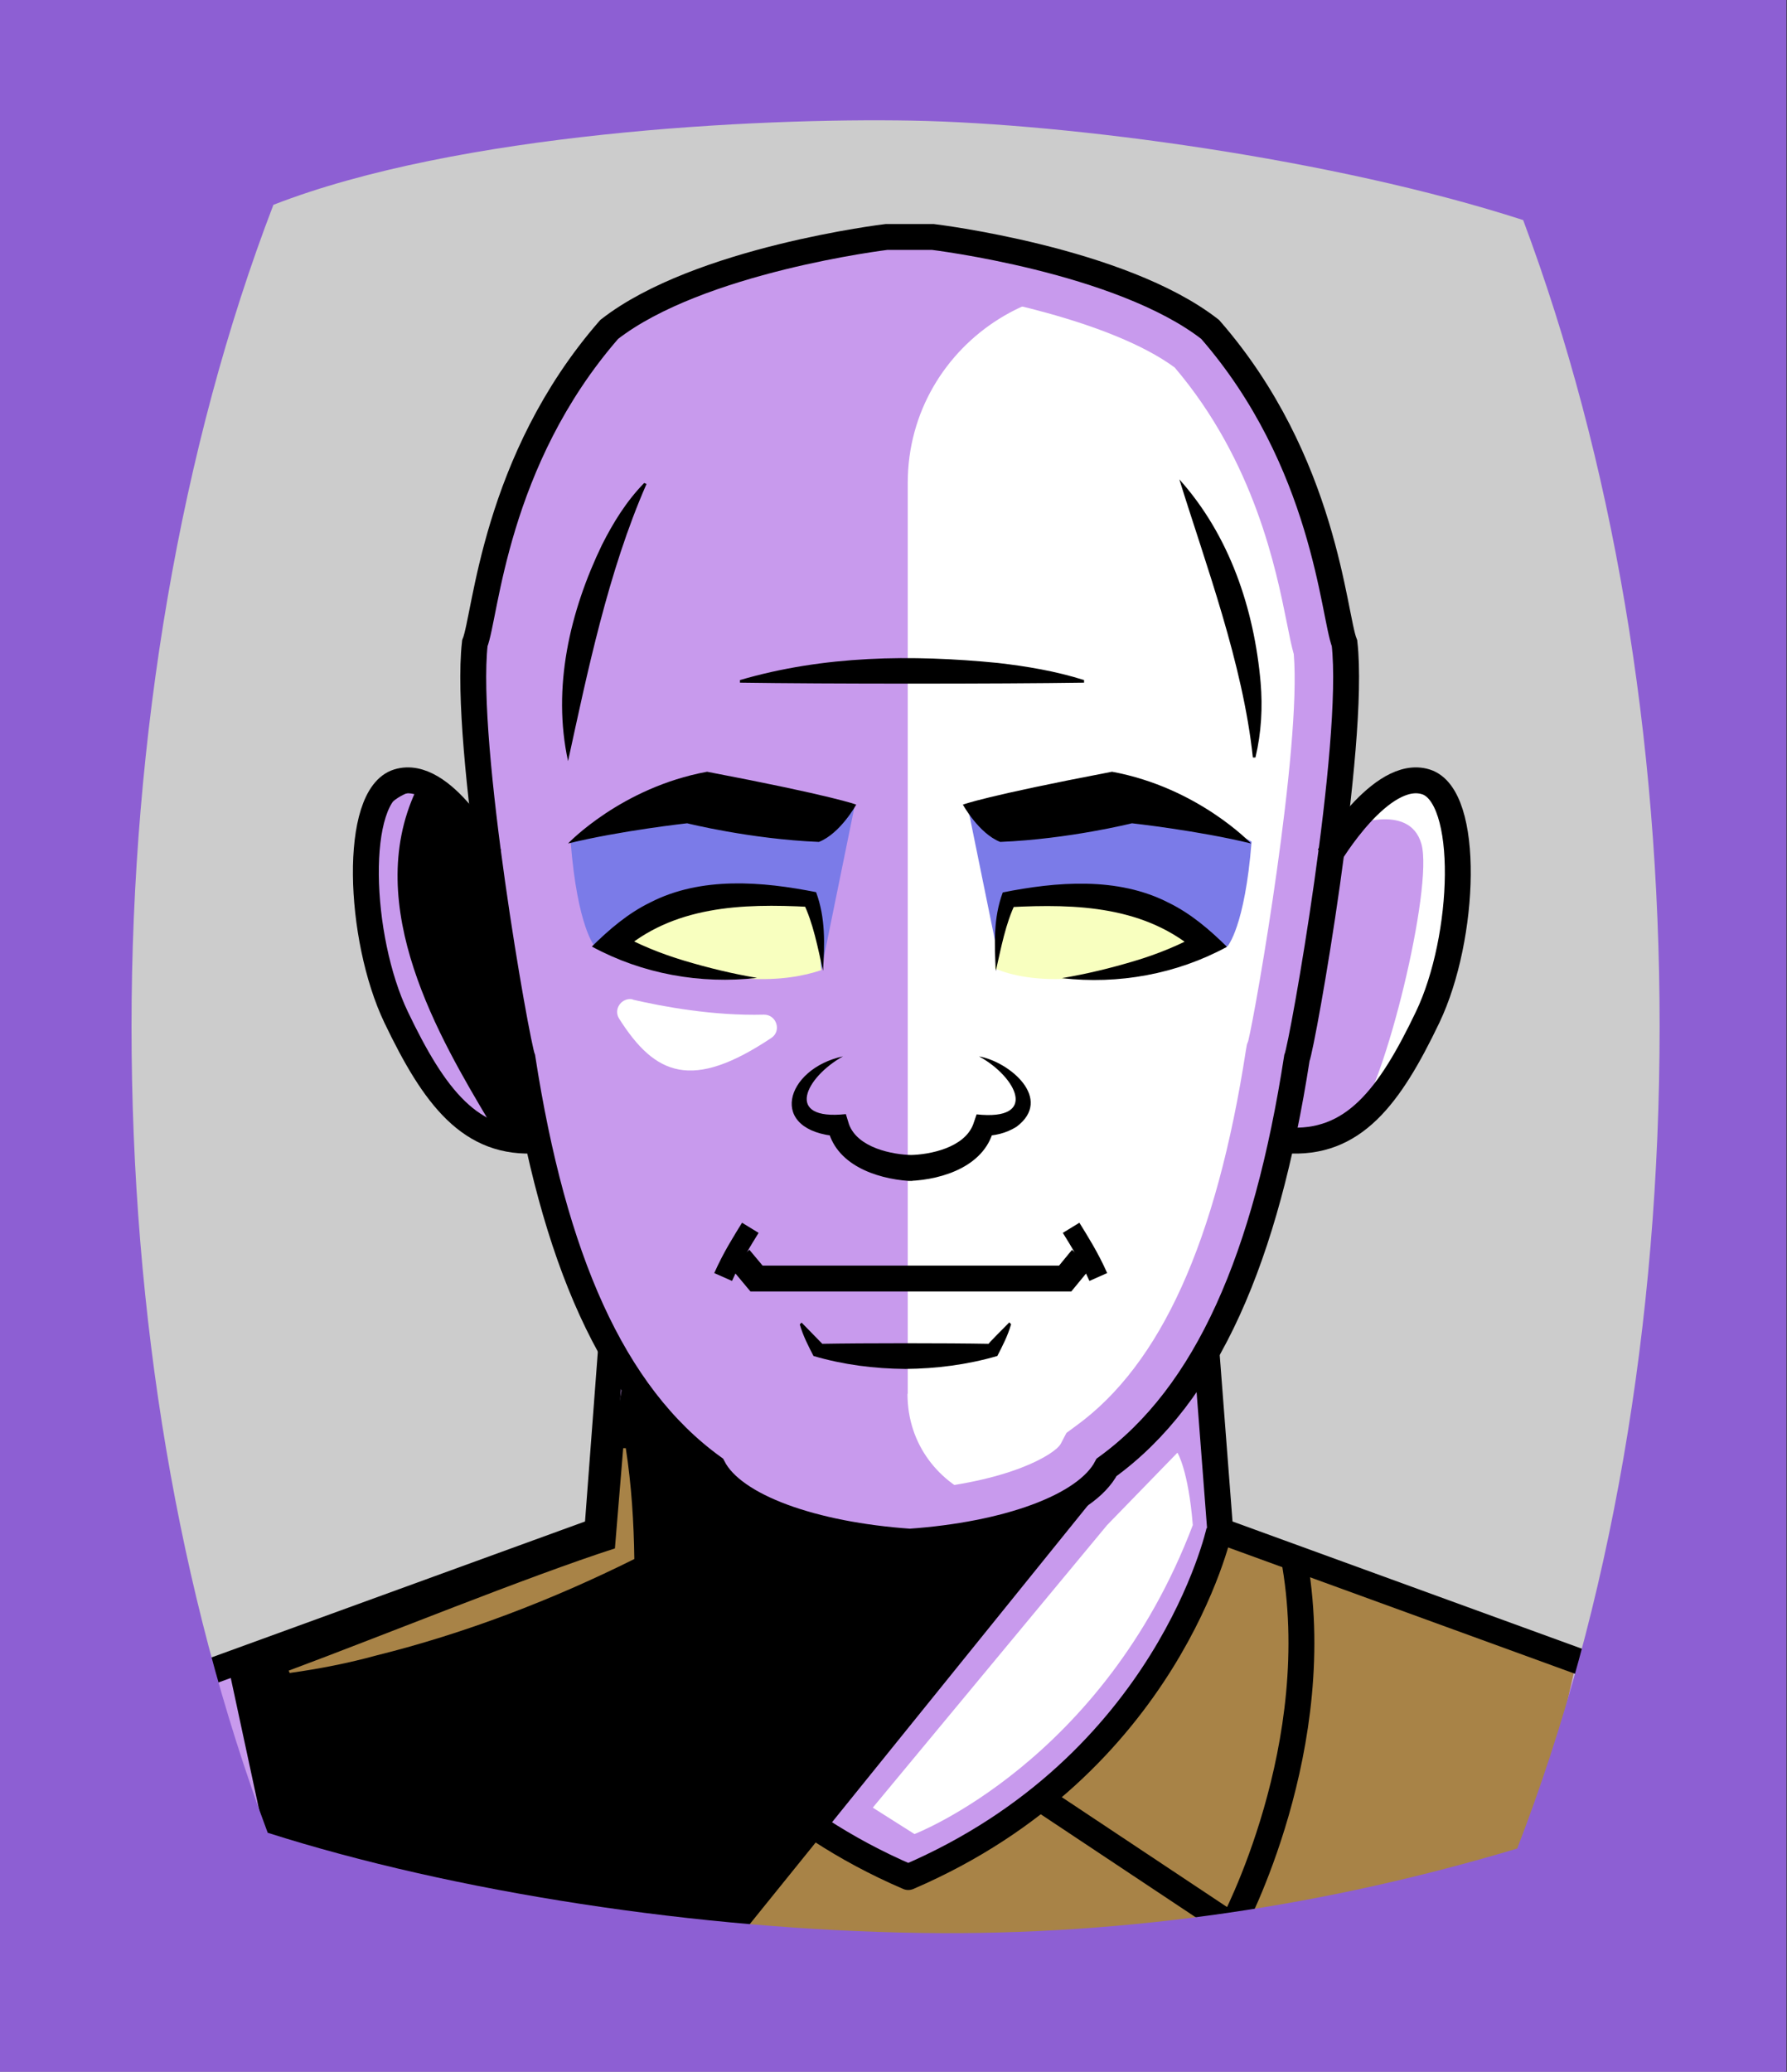 <svg id="Capa_2" xmlns="http://www.w3.org/2000/svg" xmlns:xlink="http://www.w3.org/1999/xlink" viewBox="0 0 69.02 80">
<rect x="0" y="0" width="69.02" height="80" fill="#333333" stroke="none"/>
<defs >
<style >
.cls-1{fill:#c89aed;}.cls-2{fill:#fff;}.cls-3{fill:#f8ffbf;}.cls-4{fill:#7b7be8;}.cls-5,.cls-6,.cls-7{stroke:#000;}.cls-5,.cls-6,.cls-7,.cls-8,.cls-9,.cls-10{fill:none;}.cls-5,.cls-8{stroke-linejoin:round;}.cls-11{fill:#a88347;}.cls-12{fill:#782ab5;}.cls-6,.cls-7{stroke-miterlimit:10;}.cls-7{stroke-width:.75px;}.cls-8{stroke:#deb778;stroke-dasharray:0 0 0 4.06;stroke-linecap:round;}.cls-13{fill:#deb778;}.cls-14{fill:url(#USGS_19_Inundación_de_tierra_2);}.cls-10{stroke:#1d1d1b;stroke-dasharray:0 0 2 2;stroke-width:.3px;}.cls-15{fill:#fcf0c5;}
</style>
<pattern id="USGS_19_Inundación_de_tierra_2" x="0" y="0" width="72" height="72" patternTransform="translate(-524.48 -17071) rotate(-90)" patternUnits="userSpaceOnUse" viewBox="0 0 72 72">
<g >
<rect class="cls-9" width="72" height="72">
</rect>
<g >
<line class="cls-10" x1="71" y1="71" x2="144.44" y2="71">
</line>
<line class="cls-10" x1="71" y1="67" x2="144.44" y2="67">
</line>
<line class="cls-10" x1="71" y1="63" x2="144.44" y2="63">
</line>
<line class="cls-10" x1="71" y1="59" x2="144.44" y2="59">
</line>
<line class="cls-10" x1="71" y1="55" x2="144.44" y2="55">
</line>
<line class="cls-10" x1="71" y1="51" x2="144.44" y2="51">
</line>
<line class="cls-10" x1="71" y1="47" x2="144.44" y2="47">
</line>
<line class="cls-10" x1="71" y1="43" x2="144.44" y2="43">
</line>
<line class="cls-10" x1="71" y1="39" x2="144.44" y2="39">
</line>
<line class="cls-10" x1="71" y1="35" x2="144.44" y2="35">
</line>
<line class="cls-10" x1="71" y1="31" x2="144.44" y2="31">
</line>
<line class="cls-10" x1="71" y1="27" x2="144.44" y2="27">
</line>
<line class="cls-10" x1="71" y1="23" x2="144.44" y2="23">
</line>
<line class="cls-10" x1="71" y1="19" x2="144.44" y2="19">
</line>
<line class="cls-10" x1="71" y1="15" x2="144.44" y2="15">
</line>
<line class="cls-10" x1="71" y1="11" x2="144.44" y2="11">
</line>
<line class="cls-10" x1="71" y1="7" x2="144.44" y2="7">
</line>
<line class="cls-10" x1="71" y1="3" x2="144.44" y2="3">
</line>
</g>


<g >
<line class="cls-10" x1="-1" y1="71" x2="72.44" y2="71">
</line>
<line class="cls-10" x1="-1" y1="67" x2="72.44" y2="67">
</line>
<line class="cls-10" x1="-1" y1="63" x2="72.44" y2="63">
</line>
<line class="cls-10" x1="-1" y1="59" x2="72.44" y2="59">
</line>
<line class="cls-10" x1="-1" y1="55" x2="72.44" y2="55">
</line>
<line class="cls-10" x1="-1" y1="51" x2="72.44" y2="51">
</line>
<line class="cls-10" x1="-1" y1="47" x2="72.44" y2="47">
</line>
<line class="cls-10" x1="-1" y1="43" x2="72.44" y2="43">
</line>
<line class="cls-10" x1="-1" y1="39" x2="72.44" y2="39">
</line>
<line class="cls-10" x1="-1" y1="35" x2="72.44" y2="35">
</line>
<line class="cls-10" x1="-1" y1="31" x2="72.44" y2="31">
</line>
<line class="cls-10" x1="-1" y1="27" x2="72.44" y2="27">
</line>
<line class="cls-10" x1="-1" y1="23" x2="72.44" y2="23">
</line>
<line class="cls-10" x1="-1" y1="19" x2="72.44" y2="19">
</line>
<line class="cls-10" x1="-1" y1="15" x2="72.44" y2="15">
</line>
<line class="cls-10" x1="-1" y1="11" x2="72.44" y2="11">
</line>
<line class="cls-10" x1="-1" y1="7" x2="72.44" y2="7">
</line>
<line class="cls-10" x1="-1" y1="3" x2="72.44" y2="3">
</line>
<line class="cls-10" x1="1.04" y1="69" x2="74.48" y2="69">
</line>
<line class="cls-10" x1="1.04" y1="65" x2="74.48" y2="65">
</line>
<line class="cls-10" x1="1.04" y1="61" x2="74.48" y2="61">
</line>
<line class="cls-10" x1="1.04" y1="57" x2="74.48" y2="57">
</line>
<line class="cls-10" x1="1.04" y1="53" x2="74.48" y2="53">
</line>
<line class="cls-10" x1="1.04" y1="49" x2="74.48" y2="49">
</line>
<line class="cls-10" x1="1.04" y1="45" x2="74.48" y2="45">
</line>
<line class="cls-10" x1="1.04" y1="41" x2="74.48" y2="41">
</line>
<line class="cls-10" x1="1.04" y1="37" x2="74.48" y2="37">
</line>
<line class="cls-10" x1="1.04" y1="33" x2="74.48" y2="33">
</line>
<line class="cls-10" x1="1.04" y1="29" x2="74.48" y2="29">
</line>
<line class="cls-10" x1="1.04" y1="25" x2="74.48" y2="25">
</line>
<line class="cls-10" x1="1.04" y1="21" x2="74.48" y2="21">
</line>
<line class="cls-10" x1="1.04" y1="17" x2="74.48" y2="17">
</line>
<line class="cls-10" x1="1.04" y1="13" x2="74.48" y2="13">
</line>
<line class="cls-10" x1="1.04" y1="9" x2="74.48" y2="9">
</line>
<line class="cls-10" x1="1.04" y1="5" x2="74.48" y2="5">
</line>
<line class="cls-10" x1="1.04" y1="1" x2="74.48" y2="1">
</line>
</g>


<g >
<line class="cls-10" x1="-73" y1="71" x2=".44" y2="71">
</line>
<line class="cls-10" x1="-73" y1="67" x2=".44" y2="67">
</line>
<line class="cls-10" x1="-73" y1="63" x2=".44" y2="63">
</line>
<line class="cls-10" x1="-73" y1="59" x2=".44" y2="59">
</line>
<line class="cls-10" x1="-73" y1="55" x2=".44" y2="55">
</line>
<line class="cls-10" x1="-73" y1="51" x2=".44" y2="51">
</line>
<line class="cls-10" x1="-73" y1="47" x2=".44" y2="47">
</line>
<line class="cls-10" x1="-73" y1="43" x2=".44" y2="43">
</line>
<line class="cls-10" x1="-73" y1="39" x2=".44" y2="39">
</line>
<line class="cls-10" x1="-73" y1="35" x2=".44" y2="35">
</line>
<line class="cls-10" x1="-73" y1="31" x2=".44" y2="31">
</line>
<line class="cls-10" x1="-73" y1="27" x2=".44" y2="27">
</line>
<line class="cls-10" x1="-73" y1="23" x2=".44" y2="23">
</line>
<line class="cls-10" x1="-73" y1="19" x2=".44" y2="19">
</line>
<line class="cls-10" x1="-73" y1="15" x2=".44" y2="15">
</line>
<line class="cls-10" x1="-73" y1="11" x2=".44" y2="11">
</line>
<line class="cls-10" x1="-73" y1="7" x2=".44" y2="7">
</line>
<line class="cls-10" x1="-73" y1="3" x2=".44" y2="3">
</line>
<line class="cls-10" x1="-70.96" y1="69" x2="2.48" y2="69">
</line>
<line class="cls-10" x1="-70.96" y1="65" x2="2.48" y2="65">
</line>
<line class="cls-10" x1="-70.96" y1="61" x2="2.48" y2="61">
</line>
<line class="cls-10" x1="-70.96" y1="57" x2="2.48" y2="57">
</line>
<line class="cls-10" x1="-70.96" y1="53" x2="2.48" y2="53">
</line>
<line class="cls-10" x1="-70.96" y1="49" x2="2.48" y2="49">
</line>
<line class="cls-10" x1="-70.96" y1="45" x2="2.48" y2="45">
</line>
<line class="cls-10" x1="-70.96" y1="41" x2="2.48" y2="41">
</line>
<line class="cls-10" x1="-70.96" y1="37" x2="2.48" y2="37">
</line>
<line class="cls-10" x1="-70.96" y1="33" x2="2.48" y2="33">
</line>
<line class="cls-10" x1="-70.96" y1="29" x2="2.48" y2="29">
</line>
<line class="cls-10" x1="-70.96" y1="25" x2="2.48" y2="25">
</line>
<line class="cls-10" x1="-70.96" y1="21" x2="2.48" y2="21">
</line>
<line class="cls-10" x1="-70.96" y1="17" x2="2.48" y2="17">
</line>
<line class="cls-10" x1="-70.96" y1="13" x2="2.48" y2="13">
</line>
<line class="cls-10" x1="-70.96" y1="9" x2="2.48" y2="9">
</line>
<line class="cls-10" x1="-70.96" y1="5" x2="2.48" y2="5">
</line>
<line class="cls-10" x1="-70.96" y1="1" x2="2.48" y2="1">
</line>
</g>


</g>


</pattern>
</defs>
  <path
     style="opacity:1;vector-effect:none;fill:#cccccc;fill-opacity:1;fill-rule:nonzero;stroke:none;stroke-width:4.495;stroke-linecap:butt;stroke-linejoin:miter;stroke-miterlimit:4;stroke-dasharray:none;stroke-dashoffset:0;stroke-opacity:1"
     d="M -0.08,0.361 V 80.361 H 68.92 V 0.361 Z"
     id="rect4304"/>



<g >
<path class="cls-1" d="M18.85,32.76s-2.3-3.54-3.98-2.39-.44,6.37,.44,8.67,3.36,5.05,5.31,5.13c1.86,5.84,3.36,7.97,3.36,7.97l-.97,7.35-14.69,4.51,.27,10.44,25.93,2.21,24.69-3.19,1.68-9.38-13.63-4.87-.71-6.64s2.12-4.51,2.83-8.76c4.16,1.33,6.2-4.78,6.73-7.61s.44-9.74-4.34-3.81c.09-9.82-.89-12.75-2.3-15.67s-4.87-7.43-14.34-7.43c-10.62,.35-13.45,5.13-15.22,9.91-2.04,4.96-1.06,13.54-1.06,13.54Z">
</path>
<path class="cls-11" d="M47.16,58.81s-2.45,9.56-12.18,13.37c-2.79-1.18-3.38-1.61-3.38-1.61l-3.3,3.81s9.31,.93,16.58,.59,14.3-3.22,14.3-3.22l1.72-7.67-13.74-5.28Z">
</path>
<path class="cls-2" d="M35.06,53.82V18.65c0-5.5,5.85-9.2,10.71-6.62,.36,.19,.65,.38,.85,.57,1.99,2.22,5.61,11.09,5.72,13.43-.47,7.47-3.04,20.67-4.2,23.36-1.58,3.19-4.32,6.54-5.49,7.24-.01,.01-.02,.03-.04,.04-2.57,3.04-7.56,1.13-7.56-2.85Z">
</path>
<path d="M18.73,33.31s-1.43-3.48-3.21-3.14-1.23,4.91-.82,6.76,1.88,6.93,5.92,7.25c-.94-5.61-1.9-10.87-1.9-10.87Z">
</path>
<path class="cls-4" d="M38.66,37.45l-1.29-6.33,6.71-.07s3.41,.93,4.26,1.45c-.26,3.3-.93,4.04-.93,4.04l-8.76,.92Z">
</path>
<path class="cls-3" d="M38.42,37.39s.38-2.3,.77-2.81c4.28-.58,6.77,1.09,7.22,1.66-3.71,1.98-6.71,1.73-7.99,1.15Z">
</path>
<path class="cls-4" d="M31.72,37.45l1.29-6.33-6.71-.07s-3.41,.93-4.26,1.45c.26,3.3,.93,4.04,.93,4.04l8.76,.92Z">
</path>
<path class="cls-3" d="M31.72,37.45s-.14-2.34-.41-2.79c-4.19,.14-5.18,.14-7.29,1.94,3.92,1.58,6.39,1.31,7.7,.86Z">
</path>
<path d="M43.1,56.79l-14.41,17.84-18.3-2.97-1.6-7.44,14.23-4.74,1.1-6.47,3.55,3.43s1.83,2.52,7.78,3.09c3.89,0,7.09-2.06,7.66-2.75Z">
</path>
<path class="cls-2" d="M24.44,38.6c1.17,.27,3.1,.63,5.06,.58,.49-.01,.7,.63,.29,.9-3.06,2.04-4.48,1.46-5.88-.75-.23-.37,.11-.83,.53-.74Z">
</path>
<path class="cls-2" d="M45.47,56.1l-2.71,2.79-9.05,10.91,1.61,1.02s7.28-2.79,10.75-11.93c-.17-2.12-.59-2.79-.59-2.79Z">
</path>
<path class="cls-2" d="M52.05,31.94s2.38-1.01,2.85,.65-1.43,9.45-2.55,10.64c4.16-5.35,4.34-8.91,4.04-11.11s-2.02-2.55-4.34-.18Z">
</path>
<path class="cls-1" d="M16.06,30.53s-2.7,.31-1.62,5.09,2.54,6.78,4.47,7.71c-1.93-3.24-4.93-8.32-2.85-12.79Z">
</path>
<path class="cls-1" d="M35.91,11.15c1.92,.25,6.98,1.22,9.46,3.04,3.09,3.63,3.92,7.82,4.33,9.85,.1,.51,.18,.9,.27,1.22,.3,3.59-1.45,13.68-1.76,14.94l-.05,.13-.04,.23c-1.14,7.38-3.29,12.12-6.55,14.49l-.38,.28-.22,.42c-.2,.38-1.95,1.5-5.83,1.79-3.87-.29-5.62-1.41-5.82-1.78l-.22-.42-.39-.28c-3.27-2.36-5.41-7.1-6.56-14.49l-.04-.23-.05-.13c-.31-1.26-2.06-11.35-1.76-14.94,.09-.32,.17-.71,.27-1.22,.4-2.03,1.23-6.22,4.33-9.85,2.48-1.82,7.53-2.79,9.46-3.04h1.54m.12-2h-1.79s-7.25,.87-10.71,3.57c-4.44,5.09-4.76,11.04-5.19,12.12-.44,3.9,1.62,15.48,1.84,16.02,1.19,7.68,3.46,12.98,7.36,15.8,.79,1.53,3.88,2.61,7.6,2.87,3.71-.26,6.8-1.34,7.6-2.87,3.89-2.82,6.16-8.12,7.35-15.8,.22-.54,2.28-12.12,1.84-16.02-.43-1.08-.75-7.03-5.19-12.12-3.46-2.7-10.71-3.57-10.71-3.57h0Zm-.85,50.38h0Z">
</path>
<path class="cls-6" d="M36.03,9.15s7.25,.87,10.71,3.57c4.44,5.09,4.76,11.04,5.19,12.12,.44,3.9-1.62,15.48-1.84,16.02-1.19,7.68-3.46,12.98-7.35,15.8-.8,1.53-3.89,2.61-7.6,2.87h0c-3.72-.26-6.81-1.34-7.6-2.87-3.9-2.82-6.17-8.12-7.36-15.8-.22-.54-2.28-12.12-1.84-16.02,.43-1.08,.75-7.03,5.19-12.12,3.46-2.7,10.71-3.57,10.71-3.57h1.79Z">
</path>
<path class="cls-6" d="M18.91,33.06s-1.8-3.41-3.54-2.87-1.54,6.02-.07,9.09,2.87,4.95,5.48,4.75">
</path>
<path class="cls-6" d="M51.33,33.06s2.01-3.41,3.74-2.87,1.54,6.02,.07,9.09-2.87,4.95-5.48,4.75">
</path>
<polyline class="cls-6" points="23.6 52.09 23.07 59.11 7.13 64.91">
</polyline>
<polyline class="cls-6" points="46.59 52.09 47.13 59.11 63.06 64.91">
</polyline>
<path class="cls-5" d="M47.09,59.11s-1.98,9.06-12.01,13.37c-10.03-4.31-12.01-13.37-12.01-13.37">
</path>
<path class="cls-5" d="M29.86,69.59l-7.19,4.78s-3.75-6.97-2.37-14.29">
</path>
<path class="cls-5" d="M40.4,69.59l7.19,4.78s3.75-6.97,2.37-14.29">
</path>
<path d="M24.97,18.69c-1.48,3.37-2.29,7.3-3.03,10.7-.62-2.84,.07-5.78,1.31-8.35,.43-.85,.93-1.67,1.63-2.39,0,0,.09,.04,.09,.04h0Z">
</path>
<path d="M45.55,18.51c1.94,2.16,2.89,5,3.14,7.85,.08,.95,.03,1.92-.2,2.89h-.1c-.39-3.65-1.81-7.42-2.84-10.74h0Z">
</path>
<path d="M28.58,26.26c3.25-.95,6.63-.99,9.97-.66,1.11,.13,2.21,.31,3.32,.66v.1c-3.31,.05-9.98,.05-13.29,0,0,0,0-.1,0-.1h0Z">
</path>
<path d="M21.94,32.57s2.05-2.16,5.37-2.77c4.93,.94,5.76,1.27,5.76,1.27,0,0-.61,1.11-1.44,1.44-2.66-.11-5.09-.72-5.09-.72,0,0-2.55,.28-4.6,.78Z">
</path>
<path d="M31.79,37.49c-.2-.87-.38-1.86-.77-2.64,0,0,.24,.17,.24,.17-2.61-.14-5.28-.04-7.3,1.76,0,0-.09-.75-.09-.75,.8,.45,1.67,.8,2.57,1.07,.91,.27,1.84,.5,2.8,.66-2.18,.25-4.43-.15-6.38-1.21,.67-.66,1.39-1.28,2.25-1.7,1.98-1.02,4.35-.81,6.41-.4,.37,1,.33,2.01,.27,3.03h0Z">
</path>
<path d="M48.32,32.57s-2.05-2.16-5.37-2.77c-4.93,.94-5.76,1.27-5.76,1.27,0,0,.61,1.11,1.44,1.44,2.66-.11,5.09-.72,5.09-.72,0,0,2.55,.28,4.6,.78Z">
</path>
<path d="M38.46,37.49c-.05-1.03-.1-2.03,.27-3.03,2.06-.41,4.43-.62,6.41,.4,.86,.42,1.58,1.04,2.25,1.7-1.95,1.06-4.2,1.46-6.38,1.21,.96-.16,1.9-.39,2.8-.66,.91-.27,1.78-.63,2.57-1.07l-.09,.75c-2.03-1.8-4.69-1.9-7.3-1.76,0,0,.24-.17,.24-.17-.39,.78-.57,1.77-.77,2.64h0Z">
</path>
<path d="M37.81,40.79c1.18,.21,2.89,1.64,1.45,2.72-.42,.26-.83,.34-1.29,.36l.43-.36c-.29,1.5-1.97,2.04-3.27,2.09,0,0,0-1,0-1h.1s0,1,0,1c-.03,0-.11,0-.13,0-1.27-.09-2.86-.63-3.14-2.08,0,0,.43,.36,.43,.36-2.78-.19-2.07-2.61,.17-3.09-1.44,.8-2.3,2.49,.11,2.23,0,0,.12,.39,.12,.39,.33,.91,1.67,1.18,2.45,1.19,0,0,0,1,0,1h-.1v-1c.77-.01,2.11-.28,2.45-1.19,0,0,.13-.38,.13-.38,2.41,.26,1.54-1.44,.11-2.23h0Z">
</path>
<path class="cls-7" d="M28.98,47.41c-.3,.49-.7,1.11-1.05,1.9">
</path>
<path class="cls-7" d="M41.37,47.41c.3,.49,.7,1.11,1.05,1.9">
</path>
<polyline class="cls-6" points="41.79 48.58 41.14 49.37 35.97 49.37 34.38 49.37 29.22 49.37 28.56 48.58">
</polyline>
<path d="M39.05,51.14c-.13,.45-.33,.83-.53,1.22-1.17,.34-2.37,.49-3.55,.5-1.2-.01-2.39-.16-3.55-.5-.2-.39-.4-.77-.53-1.22,0,0,.07-.07,.07-.07l.82,.84-.05-.02c1.61-.03,4.85-.03,6.47,0-.19,.13,.81-.84,.78-.83,0,0,.07,.07,.07,.07h0Z">
</path>
<path class="cls-11" d="M24.17,55.92c.22,1.42,.31,2.85,.33,4.28-3.15,1.57-6.53,2.87-9.95,3.72-1.09,.3-2.21,.52-3.36,.68l-.04-.09c3.63-1.35,9.22-3.63,12.6-4.72,0,0,.32-3.87,.32-3.87h.1Z">
</path>
</g>





  <path
     style="opacity:1;vector-effect:none;fill:#8d5fd3;fill-opacity:1;fill-rule:nonzero;stroke:none;stroke-width:2.358;stroke-linecap:butt;stroke-linejoin:miter;stroke-miterlimit:4;stroke-dasharray:none;stroke-dashoffset:0;stroke-opacity:0.442"
     d="M 0,1.2e-7 V 80 H 69 V 1.2e-7 Z M 35.24,4.658 c 6.068,0.112 16.27,1.47 23.59,3.84 3.46,9.24 5.27,19.951 5.27,31.141 0,11.47 -1.89,22.39 -5.5,31.74 -7.2,2.16 -14.94,3.377 -23.02,3.26 -8.58,-0.124 -18.036,-1.573 -25.24,-3.869 -3.45,-9.22 -5.26,-19.931 -5.26,-31.131 0,-11.2 1.89,-22.38 5.48,-31.73 C 17.683,5.134 29.173,4.546 35.24,4.658 Z"
     id="rect4304" />


</svg>
